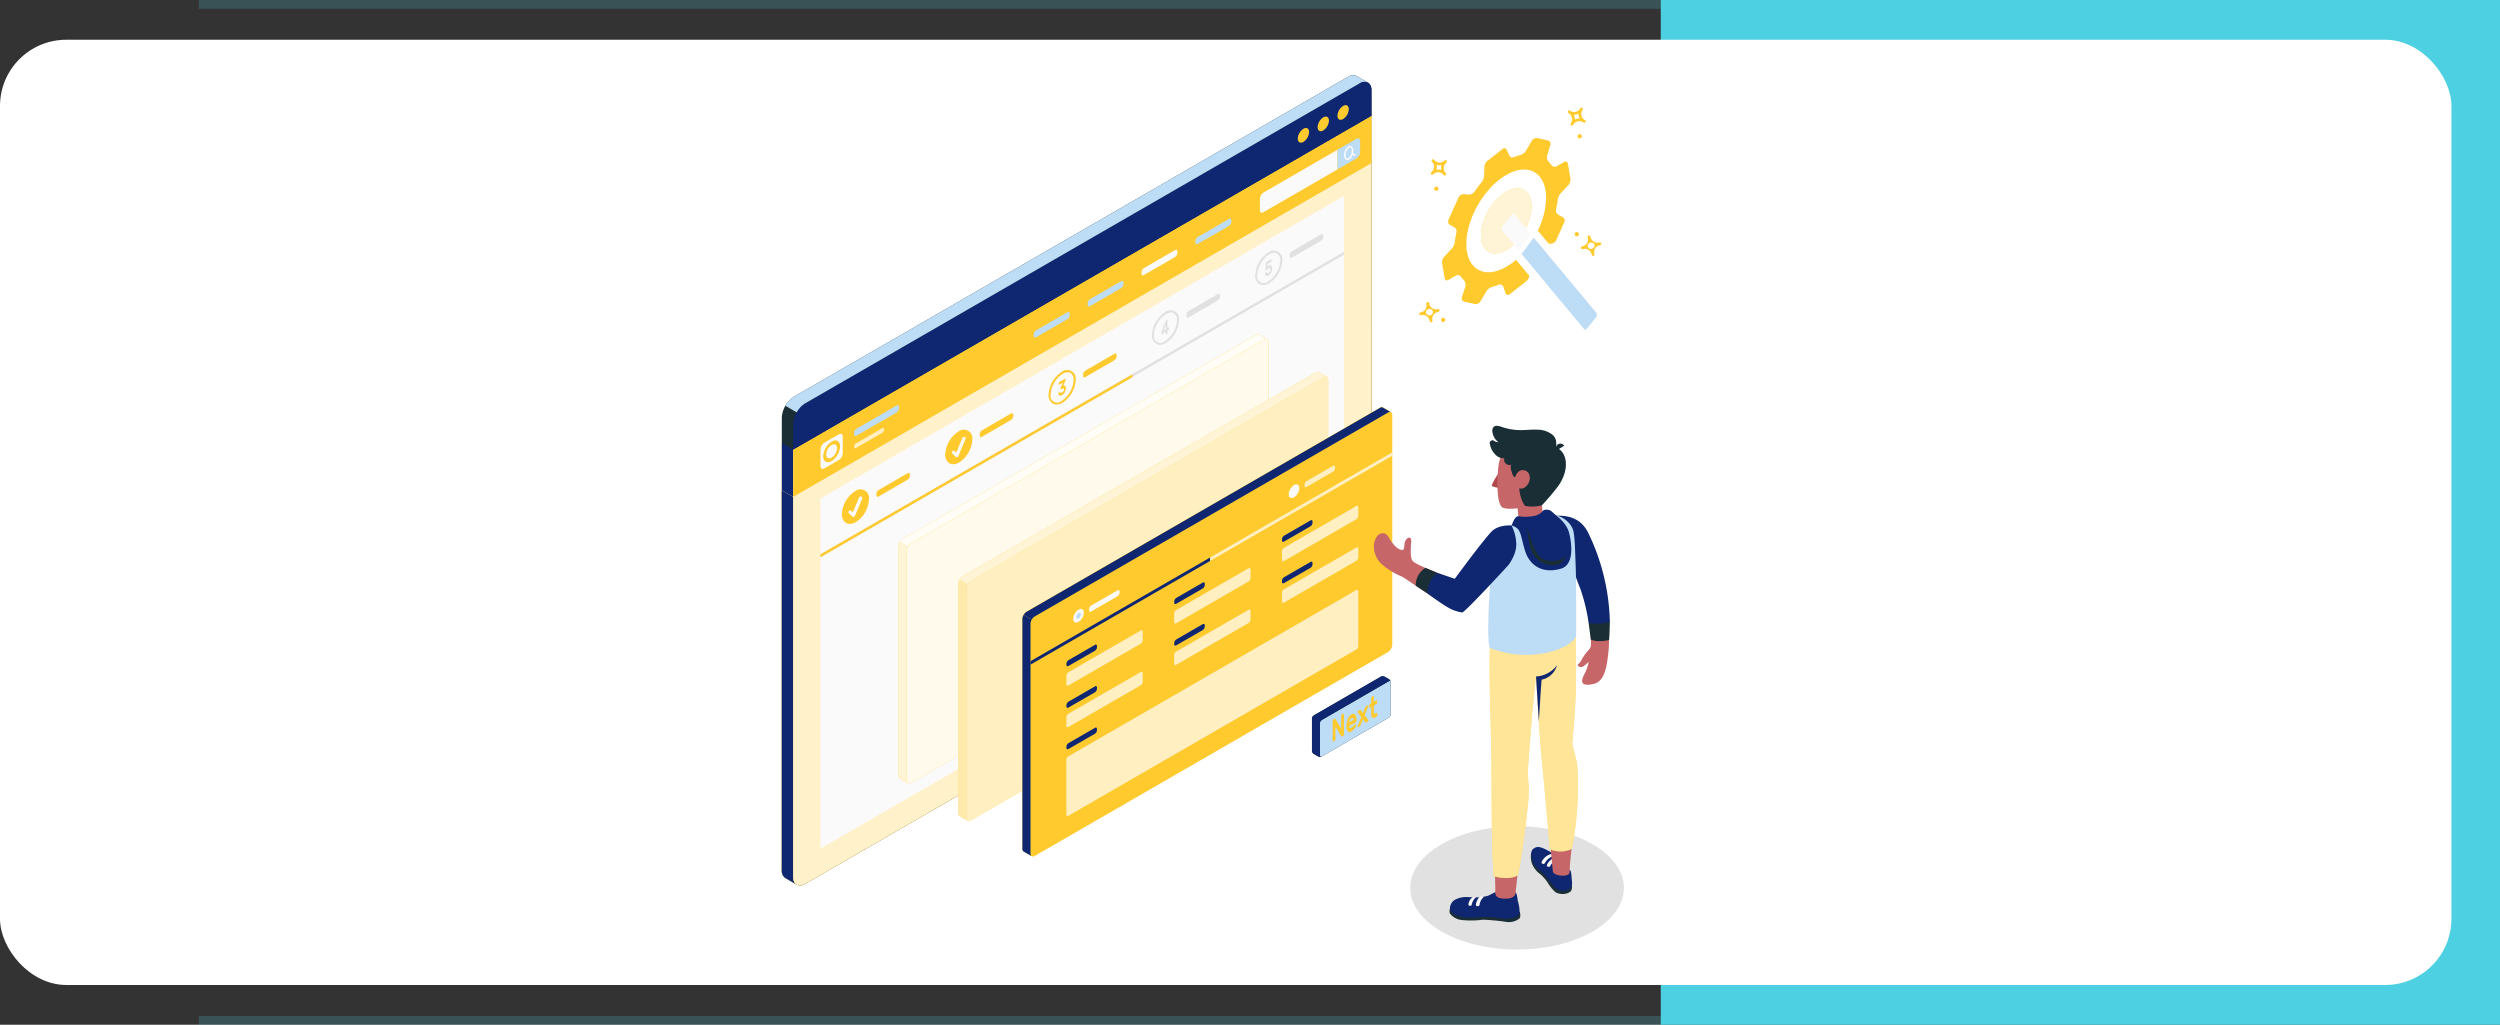 <svg xmlns="http://www.w3.org/2000/svg" width="566" height="232" viewBox="0 0 566 232">
  <rect x="0" y="0" width="566" height="232" fill="#333333" stroke="none"/>
  <g id="Grupo_146533" data-name="Grupo 146533" transform="translate(-7796.658 -9824)">
    <g id="Grupo_141934" data-name="Grupo 141934" transform="translate(6986.658 9099.879)">
      <rect id="Rectángulo_42499" data-name="Rectángulo 42499" width="521" height="2" transform="translate(855 724.121)" fill="#4dd0e1" opacity="0.2"/>
      <rect id="Rectángulo_42500" data-name="Rectángulo 42500" width="521" height="2" transform="translate(855 954.121)" fill="#4dd0e1" opacity="0.2"/>
      <rect id="Rectángulo_42501" data-name="Rectángulo 42501" width="190" height="232" transform="translate(1186 724.121)" fill="#4dd0e1"/>
      <rect id="_30" data-name="30" width="555" height="214" rx="15" transform="translate(810 733.121)" fill="#fff"/>
    </g>
    <g id="_5" data-name="5" transform="translate(7973.658 9841.021)">
      <path id="Shadow" d="M476.051,449.792c-9.447,5.454-24.765,5.454-34.211,0s-9.447-14.294,0-19.748,24.765-5.454,34.211,0S485.5,444.337,476.051,449.792Z" transform="translate(-292.482 -255.924)" fill="#e1e1e1"/>
      <g id="Window" transform="translate(0 0)">
        <g id="Window-2">
          <path id="Trazado_196678" data-name="Trazado 196678" d="M229.991,41.4l-2.566-1.493L96.49,115.5v96.719a1.929,1.929,0,0,0,.8,1.77h0l2.566,1.493h0a1.928,1.928,0,0,0,1.935-.189l125.464-72.425a6.05,6.05,0,0,0,2.738-4.739Z" transform="translate(-96.49 -32.226)" fill="#feca2e"/>
          <path id="Trazado_196679" data-name="Trazado 196679" d="M229.991,41.4l-2.566-1.493L96.49,115.5v96.719a1.929,1.929,0,0,0,.8,1.77h0l2.566,1.493h0a1.928,1.928,0,0,0,1.935-.189l125.464-72.425a6.05,6.05,0,0,0,2.738-4.739Z" transform="translate(-96.49 -32.226)" fill="#0f2771"/>
          <path id="Trazado_196680" data-name="Trazado 196680" d="M99.817,334.388l-2.528-1.472a1.925,1.925,0,0,1-.8-1.77v-86l2.57,1.48v86a1.972,1.972,0,0,0,.761,1.754Z" transform="translate(-96.49 -151.155)" fill="#feca2e"/>
          <g id="Grupo_142153" data-name="Grupo 142153" transform="translate(0 93.995)" opacity="0.65">
            <path id="Trazado_196681" data-name="Trazado 196681" d="M99.817,334.388l-2.528-1.472a1.925,1.925,0,0,1-.8-1.77v-86l2.57,1.48v86a1.972,1.972,0,0,0,.761,1.754Z" transform="translate(-96.49 -245.15)" fill="#fff"/>
          </g>
          <path id="Trazado_196682" data-name="Trazado 196682" d="M99.817,334.388l-2.528-1.472a1.925,1.925,0,0,1-.8-1.77v-86l2.57,1.48v86a1.972,1.972,0,0,0,.761,1.754Z" transform="translate(-96.49 -151.155)" fill="#0f2771"/>
          <path id="Trazado_196683" data-name="Trazado 196683" d="M102.59,215.766c0,1.745,1.224,2.452,2.738,1.581l125.464-72.425a6.05,6.05,0,0,0,2.738-4.739V43.46L102.59,119.043v96.719Z" transform="translate(-100.024 -34.283)" fill="#feca2e"/>
          <g id="Grupo_142154" data-name="Grupo 142154" transform="translate(2.566 9.177)" opacity="0.75">
            <path id="Trazado_196684" data-name="Trazado 196684" d="M102.59,215.766c0,1.745,1.224,2.452,2.738,1.581l125.464-72.425a6.05,6.05,0,0,0,2.738-4.739V43.46L102.59,119.043v96.719Z" transform="translate(-102.59 -43.46)" fill="#fff"/>
          </g>
          <g id="Grupo_142159" data-name="Grupo 142159">
            <path id="Trazado_196685" data-name="Trazado 196685" d="M102.59,119.043v10.719L233.526,54.179V43.46Z" transform="translate(-100.024 -34.283)" fill="#feca2e"/>
            <g id="Grupo_142155" data-name="Grupo 142155" transform="translate(108.24 14.284)">
              <path id="Trazado_196686" data-name="Trazado 196686" d="M353.844,72.9v2.548c0,.521.37.736.82.475L371.4,66.235V61.79L354.66,71.475a1.823,1.823,0,0,0-.82,1.421Z" transform="translate(-353.84 -59.189)" fill="#fafafa"/>
              <path id="Trazado_196687" data-name="Trazado 196687" d="M399.905,55.716c.454-.261.82-.05.82.475V58.74a1.812,1.812,0,0,1-.82,1.421l-4.315,2.49V58.206l4.315-2.49Z" transform="translate(-378.03 -55.604)" fill="#bddcf6"/>
              <path id="Trazado_196688" data-name="Trazado 196688" d="M401.637,61.6l-.479-.151a2.59,2.59,0,0,0,.076-.618,1.131,1.131,0,0,0-.437-1.026.684.684,0,0,0-.7.034,2.463,2.463,0,0,0-.963,2,1.131,1.131,0,0,0,.437,1.026.6.6,0,0,0,.307.08.754.754,0,0,0,.4-.118,2.013,2.013,0,0,0,.778-1.039l.484.151a.294.294,0,0,0,.055.008.184.184,0,0,0,.172-.126.18.18,0,0,0-.118-.223Zm-1.544.921a.338.338,0,0,1-.345.034.835.835,0,0,1-.261-.719,2.138,2.138,0,0,1,.782-1.691.434.434,0,0,1,.215-.067.257.257,0,0,1,.126.034.835.835,0,0,1,.261.719,2.138,2.138,0,0,1-.782,1.691Z" transform="translate(-380.081 -57.993)" fill="#fafafa"/>
            </g>
            <g id="Grupo_142156" data-name="Grupo 142156" transform="translate(8.765 81.189)">
              <path id="Trazado_196689" data-name="Trazado 196689" d="M121.473,214.821l-3.251,1.871a1.983,1.983,0,0,0-.892,1.552V222c0,.572.4.8.892.517l3.251-1.876a1.983,1.983,0,0,0,.892-1.552v-3.751C122.365,214.766,121.965,214.535,121.473,214.821Zm-1.624,6.052c-1.056.61-1.91.118-1.91-1.1a4.232,4.232,0,0,1,1.91-3.31c1.056-.61,1.91-.118,1.91,1.106A4.218,4.218,0,0,1,119.849,220.873Z" transform="translate(-117.33 -214.698)" fill="#fafafa"/>
              <path id="Trazado_196690" data-name="Trazado 196690" d="M120.38,222.653c0,.786.551,1.106,1.232.711a2.728,2.728,0,0,0,1.232-2.136c0-.786-.551-1.106-1.232-.711A2.728,2.728,0,0,0,120.38,222.653Z" transform="translate(-119.097 -217.971)" fill="#fafafa"/>
            </g>
            <path id="Trazado_196691" data-name="Trazado 196691" d="M135.41,205.57v.315c0,.345.244.484.543.311l9.085-5.244a1.2,1.2,0,0,0,.543-.938V199.7c0-.345-.244-.484-.543-.311l-9.085,5.244A1.2,1.2,0,0,0,135.41,205.57Z" transform="translate(-119.04 -124.595)" fill="#bddcf6"/>
            <g id="Grupo_142157" data-name="Grupo 142157" transform="translate(57.037 32.489)">
              <path id="Trazado_196692" data-name="Trazado 196692" d="M232.1,154.222v.315c0,.345.244.484.543.311l7.049-4.067a1.2,1.2,0,0,0,.543-.938v-.315c0-.345-.244-.484-.543-.311l-7.049,4.067A1.2,1.2,0,0,0,232.1,154.222Z" transform="translate(-232.1 -128.012)" fill="#bddcf6"/>
              <path id="Trazado_196693" data-name="Trazado 196693" d="M261.11,137.472v.315c0,.345.244.484.543.311l7.049-4.067a1.2,1.2,0,0,0,.543-.938v-.315c0-.345-.244-.484-.543-.311l-7.049,4.067A1.2,1.2,0,0,0,261.11,137.472Z" transform="translate(-248.909 -118.306)" fill="#bddcf6"/>
              <path id="Trazado_196694" data-name="Trazado 196694" d="M290.12,120.722v.315c0,.345.244.484.543.311l7.049-4.067a1.2,1.2,0,0,0,.543-.938v-.315c0-.345-.244-.484-.543-.311l-7.049,4.067A1.2,1.2,0,0,0,290.12,120.722Z" transform="translate(-265.717 -108.6)" fill="#fafafa"/>
              <path id="Trazado_196695" data-name="Trazado 196695" d="M319.13,103.972v.315c0,.345.244.484.543.311l7.049-4.067a1.2,1.2,0,0,0,.543-.938v-.315c0-.345-.244-.484-.543-.311l-7.049,4.067A1.2,1.2,0,0,0,319.13,103.972Z" transform="translate(-282.526 -98.894)" fill="#bddcf6"/>
            </g>
            <path id="Trazado_196696" data-name="Trazado 196696" d="M135.41,215.695v.21c0,.231.16.324.362.21l6.052-3.495a.8.8,0,0,0,.362-.627v-.21c0-.231-.16-.324-.362-.21l-6.052,3.495A.8.8,0,0,0,135.41,215.695Z" transform="translate(-119.04 -131.671)" fill="#fff" opacity="0.7"/>
            <path id="Trazado_196697" data-name="Trazado 196697" d="M226.652,21.837a1.907,1.907,0,0,0-1.96.172L99.228,94.434a6.05,6.05,0,0,0-2.738,4.739v5.732l2.566,1.493L229.991,30.815V25.083a1.923,1.923,0,0,0-.791-1.762c-.458-.269-2.1-1.211-2.549-1.48Z" transform="translate(-96.49 -21.638)" fill="#1a2e35"/>
            <path id="Trazado_196698" data-name="Trazado 196698" d="M102.59,102.721a6.039,6.039,0,0,1,2.738-4.739L230.792,25.557c1.51-.871,2.738-.164,2.738,1.581V32.87L102.59,108.453Z" transform="translate(-100.024 -23.693)" fill="#0f2771"/>
            <path id="Trazado_196699" data-name="Trazado 196699" d="M230.321,23.334a1.892,1.892,0,0,0-1.973.172L102.889,95.927a5.62,5.62,0,0,0-1.935,2.04L98.38,96.482a5.659,5.659,0,0,1,1.939-2.048L225.783,22.009a1.908,1.908,0,0,1,1.96-.172c.45.273,2.09,1.215,2.553,1.48A.132.132,0,0,0,230.321,23.334Z" transform="translate(-97.585 -21.638)" fill="#bddcf6"/>
            <g id="Grupo_142158" data-name="Grupo 142158" transform="translate(116.816 6.784)">
              <path id="Trazado_196700" data-name="Trazado 196700" d="M375.513,50.246a2.829,2.829,0,0,0-1.283,2.225c0,.82.576,1.152,1.283.74a2.83,2.83,0,0,0,1.283-2.225C376.8,50.166,376.219,49.834,375.513,50.246Z" transform="translate(-374.23 -44.896)" fill="#feca2e"/>
              <path id="Trazado_196701" data-name="Trazado 196701" d="M386.193,44.1a2.829,2.829,0,0,0-1.283,2.225c0,.82.576,1.152,1.283.74a2.829,2.829,0,0,0,1.283-2.225C387.476,44.016,386.9,43.684,386.193,44.1Z" transform="translate(-380.418 -41.333)" fill="#feca2e"/>
              <path id="Trazado_196702" data-name="Trazado 196702" d="M396.873,37.946a2.829,2.829,0,0,0-1.283,2.225c0,.82.576,1.152,1.283.74a2.829,2.829,0,0,0,1.283-2.225C398.156,37.866,397.579,37.534,396.873,37.946Z" transform="translate(-386.606 -37.769)" fill="#feca2e"/>
            </g>
          </g>
        </g>
        <g id="Grupo_142171" data-name="Grupo 142171" transform="translate(8.765 27.34)">
          <path id="Trazado_196703" data-name="Trazado 196703" d="M117.33,155.139,235.854,86.65V165.9L117.33,234.4Z" transform="translate(-117.33 -86.65)" fill="#fafafa"/>
          <g id="Grupo_142169" data-name="Grupo 142169" transform="translate(4.837 8.622)">
            <g id="Grupo_142161" data-name="Grupo 142161" transform="translate(70.197 13.529)">
              <g id="Grupo_142160" data-name="Grupo 142160">
                <path id="Trazado_196704" data-name="Trazado 196704" d="M297.53,156.066a1.649,1.649,0,0,1-.854-.223,2.208,2.208,0,0,1-.946-2.035,6.52,6.52,0,0,1,2.948-5.105,1.953,1.953,0,0,1,3.18,1.838,6.526,6.526,0,0,1-2.948,5.105A2.825,2.825,0,0,1,297.53,156.066Zm2.528-7.309a2.331,2.331,0,0,0-1.148.357h0a6,6,0,0,0-2.713,4.7,1.5,1.5,0,0,0,2.477,1.43,6,6,0,0,0,2.713-4.7,1.78,1.78,0,0,0-.711-1.632,1.224,1.224,0,0,0-.622-.16Z" transform="translate(-295.73 -144.514)" fill="#e1e1e1"/>
                <path id="Trazado_196705" data-name="Trazado 196705" d="M314.33,144.077v.294c0,.324.227.454.5.29l6.578-3.81a1.121,1.121,0,0,0,.5-.875v-.294c0-.324-.227-.454-.5-.29l-6.578,3.81A1.121,1.121,0,0,0,314.33,144.077Z" transform="translate(-306.507 -139.321)" fill="#e1e1e1"/>
              </g>
              <path id="Trazado_196706" data-name="Trazado 196706" d="M301.84,156.633a.05.05,0,0,1-.059,0,.1.1,0,0,1-.025-.076v-.564l-.942.542a.05.05,0,0,1-.059,0,.1.1,0,0,1-.025-.076v-.332a.44.44,0,0,1,.021-.126c.013-.042.029-.084.046-.13l.93-2.321a.4.4,0,0,1,.126-.189l.231-.135a.05.05,0,0,1,.059,0,.1.1,0,0,1,.025.076v1.867l.261-.151a.05.05,0,0,1,.059,0,.1.1,0,0,1,.025.076v.332a.224.224,0,0,1-.025.1.147.147,0,0,1-.059.071l-.261.151v.564a.224.224,0,0,1-.025.1.147.147,0,0,1-.059.071l-.244.143Zm-.08-1.228v-1l-.517,1.3.517-.3Z" transform="translate(-298.627 -147.374)" fill="#e1e1e1"/>
            </g>
            <g id="Grupo_142163" data-name="Grupo 142163" transform="translate(46.8 27.045)">
              <g id="Grupo_142162" data-name="Grupo 142162">
                <path id="Trazado_196707" data-name="Trazado 196707" d="M241.9,188.206a1.649,1.649,0,0,1-.854-.223,2.208,2.208,0,0,1-.946-2.035,6.526,6.526,0,0,1,2.948-5.105,1.953,1.953,0,0,1,3.18,1.838,6.526,6.526,0,0,1-2.948,5.105A2.825,2.825,0,0,1,241.9,188.206Zm2.528-7.309a2.331,2.331,0,0,0-1.148.357,6,6,0,0,0-2.713,4.7,1.5,1.5,0,0,0,2.477,1.434,6,6,0,0,0,2.713-4.7,1.775,1.775,0,0,0-.711-1.632,1.224,1.224,0,0,0-.622-.16Z" transform="translate(-240.1 -176.654)" fill="#feca2e"/>
                <path id="Trazado_196708" data-name="Trazado 196708" d="M258.69,176.217v.294c0,.324.227.454.5.29l6.578-3.81a1.121,1.121,0,0,0,.5-.875v-.294c0-.324-.227-.454-.5-.29l-6.578,3.81A1.121,1.121,0,0,0,258.69,176.217Z" transform="translate(-250.871 -171.461)" fill="#feca2e"/>
              </g>
              <path id="Trazado_196709" data-name="Trazado 196709" d="M246.9,185.037a.05.05,0,0,1,.059,0,.1.1,0,0,1,.025.076v.332a.358.358,0,0,1-.021.109c-.017.038-.029.071-.042.1l-.442.976a.543.543,0,0,1,.248-.038.3.3,0,0,1,.189.084.464.464,0,0,1,.122.21,1.141,1.141,0,0,1,.042.341,1.692,1.692,0,0,1-.063.467,1.962,1.962,0,0,1-.172.421,1.827,1.827,0,0,1-.261.353,1.446,1.446,0,0,1-.328.257.951.951,0,0,1-.37.135.462.462,0,0,1-.261-.046.386.386,0,0,1-.16-.185.7.7,0,0,1-.063-.265.225.225,0,0,1,.021-.105.158.158,0,0,1,.059-.067l.24-.139s.038-.013.05,0a.321.321,0,0,1,.042.063.239.239,0,0,0,.05.076.163.163,0,0,0,.08.042.34.34,0,0,0,.126-.008.755.755,0,0,0,.185-.084.884.884,0,0,0,.3-.286.729.729,0,0,0,.114-.391c0-.139-.038-.219-.114-.236a.437.437,0,0,0-.3.08l-.252.147a.045.045,0,0,1-.059,0,.1.1,0,0,1-.025-.076v-.332a.274.274,0,0,1,.025-.109c.013-.038.029-.071.042-.1l.425-.934-.837.484a.05.05,0,0,1-.059,0,.1.1,0,0,1-.025-.076v-.332a.224.224,0,0,1,.025-.1.147.147,0,0,1,.059-.071l1.329-.765Z" transform="translate(-243.171 -179.322)" fill="#feca2e"/>
            </g>
            <g id="Grupo_142164" data-name="Grupo 142164" transform="translate(93.578)">
              <path id="Trazado_196710" data-name="Trazado 196710" d="M353.12,123.9a1.649,1.649,0,0,1-.854-.223,2.208,2.208,0,0,1-.946-2.035,6.52,6.52,0,0,1,2.948-5.105,1.953,1.953,0,0,1,3.18,1.838,6.526,6.526,0,0,1-2.948,5.105A2.825,2.825,0,0,1,353.12,123.9Zm2.528-7.309a2.331,2.331,0,0,0-1.148.357h0a6,6,0,0,0-2.713,4.7,1.5,1.5,0,0,0,2.477,1.43,6,6,0,0,0,2.713-4.7,1.78,1.78,0,0,0-.711-1.632,1.224,1.224,0,0,0-.622-.16Z" transform="translate(-351.32 -112.344)" fill="#e1e1e1"/>
              <path id="Trazado_196711" data-name="Trazado 196711" d="M356.8,121.57a.224.224,0,0,1,.025-.1.146.146,0,0,1,.059-.071l1.14-.66a.05.05,0,0,1,.059,0,.1.1,0,0,1,.025.076v.332a.224.224,0,0,1-.025.1.146.146,0,0,1-.059.071l-.854.492-.034.618a.8.8,0,0,1,.164-.156,1.252,1.252,0,0,1,.13-.084.822.822,0,0,1,.315-.114.368.368,0,0,1,.252.063.5.5,0,0,1,.168.244,1.226,1.226,0,0,1,.059.429,2.216,2.216,0,0,1-.063.547,2.036,2.036,0,0,1-.168.45,1.433,1.433,0,0,1-.252.345,1.5,1.5,0,0,1-.311.24.929.929,0,0,1-.358.135.36.36,0,0,1-.248-.059.415.415,0,0,1-.147-.21.917.917,0,0,1-.055-.315.225.225,0,0,1,.021-.105.158.158,0,0,1,.059-.067l.244-.143s.038-.013.055,0a.092.092,0,0,1,.034.063.267.267,0,0,0,.059.143.143.143,0,0,0,.088.055.241.241,0,0,0,.118-.013,1.262,1.262,0,0,0,.135-.063.708.708,0,0,0,.278-.307.981.981,0,0,0,.105-.458.344.344,0,0,0-.105-.29.243.243,0,0,0-.278.017.7.7,0,0,0-.143.105.954.954,0,0,0-.088.1c-.021.029-.042.059-.059.084a.21.21,0,0,1-.072.063l-.278.16a.05.05,0,0,1-.059,0,.1.1,0,0,1-.025-.076l.088-1.636Z" transform="translate(-354.391 -115.018)" fill="#e1e1e1"/>
              <path id="Trazado_196712" data-name="Trazado 196712" d="M369.92,111.907v.294c0,.324.227.454.5.29l6.578-3.81a1.121,1.121,0,0,0,.5-.875v-.294c0-.324-.227-.454-.5-.29l-6.578,3.81A1.121,1.121,0,0,0,369.92,111.907Z" transform="translate(-362.097 -107.151)" fill="#e1e1e1"/>
            </g>
            <g id="Grupo_142166" data-name="Grupo 142166" transform="translate(23.398 40.561)">
              <g id="Grupo_142165" data-name="Grupo 142165">
                <path id="Trazado_196713" data-name="Trazado 196713" d="M186.26,220.342a1.687,1.687,0,0,1-.854-.219,2.212,2.212,0,0,1-.946-2.035,6.526,6.526,0,0,1,2.948-5.105,1.953,1.953,0,0,1,3.18,1.838,6.526,6.526,0,0,1-2.948,5.105,2.825,2.825,0,0,1-1.38.421Z" transform="translate(-184.46 -208.794)" fill="#feca2e"/>
                <path id="Trazado_196714" data-name="Trazado 196714" d="M203.06,208.357v.294c0,.324.227.454.5.29l6.578-3.81a1.121,1.121,0,0,0,.5-.875v-.294c0-.324-.227-.454-.5-.29l-6.578,3.81A1.121,1.121,0,0,0,203.06,208.357Z" transform="translate(-195.237 -203.601)" fill="#feca2e"/>
              </g>
              <path id="Check" d="M190.926,216.33a.376.376,0,0,0-.492.2l-1.422,3.377-.336-.328a.375.375,0,1,0-.522.538l.732.711a.38.38,0,0,0,.261.105.233.233,0,0,0,.076-.008.386.386,0,0,0,.273-.223l1.632-3.886a.375.375,0,0,0-.2-.492Z" transform="translate(-186.535 -210.96)" fill="#fafafa"/>
            </g>
            <g id="Grupo_142168" data-name="Grupo 142168" transform="translate(0 54.077)">
              <g id="Grupo_142167" data-name="Grupo 142167">
                <path id="Trazado_196715" data-name="Trazado 196715" d="M130.63,252.482a1.687,1.687,0,0,1-.854-.219,2.208,2.208,0,0,1-.946-2.035,6.526,6.526,0,0,1,2.948-5.105h0a1.953,1.953,0,0,1,3.18,1.838,6.526,6.526,0,0,1-2.948,5.105,2.812,2.812,0,0,1-1.38.421Z" transform="translate(-128.83 -240.934)" fill="#feca2e"/>
                <path id="Trazado_196716" data-name="Trazado 196716" d="M147.43,240.5v.294c0,.324.227.454.5.29l6.578-3.81a1.121,1.121,0,0,0,.5-.875V236.1c0-.324-.227-.454-.5-.29l-6.578,3.81A1.121,1.121,0,0,0,147.43,240.5Z" transform="translate(-139.607 -235.741)" fill="#feca2e"/>
              </g>
              <path id="Check-2" d="M135.286,248.46a.376.376,0,0,0-.492.2l-1.422,3.377-.336-.328a.375.375,0,1,0-.522.538l.732.711a.38.38,0,0,0,.261.105.233.233,0,0,0,.076-.008.386.386,0,0,0,.273-.223l1.632-3.886a.375.375,0,0,0-.2-.492Z" transform="translate(-130.899 -243.094)" fill="#fafafa"/>
            </g>
          </g>
          <g id="Grupo_142170" data-name="Grupo 142170" transform="translate(0 12.633)">
            <path id="Trazado_196717" data-name="Trazado 196717" d="M117.33,185.183,235.854,116.69v.664L117.33,185.847Z" transform="translate(-117.33 -116.69)" fill="#e1e1e1"/>
            <path id="Trazado_196718" data-name="Trazado 196718" d="M117.33,223.791v.278l70.622-40.758v-.66L117.33,223.4Z" transform="translate(-117.33 -154.911)" fill="#feca2e"/>
          </g>
        </g>
      </g>
      <g id="Grupo_142175" data-name="Grupo 142175" transform="translate(26.439 58.674)">
        <path id="Trazado_196719" data-name="Trazado 196719" d="M241,161.24a.67.67,0,0,0-.715.055L160.326,207.44a2.159,2.159,0,0,0-.976,1.691v51.974a.69.69,0,0,0,.278.627c.177.109,1.661.955,1.838,1.06a.675.675,0,0,0,.694-.067l79.959-46.15a2.159,2.159,0,0,0,.976-1.691V162.91a.683.683,0,0,0-.286-.631c-.177-.105-1.649-.938-1.813-1.043Z" transform="translate(-159.35 -161.161)" fill="#feca2e"/>
        <g id="Grupo_142172" data-name="Grupo 142172" transform="translate(1.834 0.999)" opacity="0.9">
          <path id="Trazado_196720" data-name="Trazado 196720" d="M245.343,163.659c-.177-.105-.358-.2-.05-.029a.721.721,0,0,0-.639.1l-79.964,46.15a2.191,2.191,0,0,0-.98,1.695v51.974a.741.741,0,0,0,.236.6.3.3,0,0,1,.046.029.675.675,0,0,0,.694-.067l79.959-46.15a2.159,2.159,0,0,0,.976-1.691V164.294a.683.683,0,0,0-.286-.631Z" transform="translate(-163.71 -163.536)" fill="#fff"/>
        </g>
        <g id="Grupo_142173" data-name="Grupo 142173" transform="translate(0.004 47.007)" opacity="0.8">
          <path id="Trazado_196721" data-name="Trazado 196721" d="M161.19,274.963a1.964,1.964,0,0,1,.29-.963l-1.834-1.06a2,2,0,0,0-.286.963v51.974a.69.69,0,0,0,.278.627c.168.1,1.48.854,1.788,1.03a.741.741,0,0,1-.236-.6V274.959Z" transform="translate(-159.36 -272.94)" fill="#fff"/>
        </g>
        <g id="Grupo_142174" data-name="Grupo 142174" transform="translate(0.282)" opacity="0.95">
          <path id="Trazado_196722" data-name="Trazado 196722" d="M241.393,161.24c.151.105,1.451.841,1.758,1.013a.721.721,0,0,0-.639.1L162.548,208.5a1.967,1.967,0,0,0-.69.732l-1.838-1.06a2.042,2.042,0,0,1,.694-.732l79.964-46.145A.67.67,0,0,1,241.393,161.24Z" transform="translate(-160.02 -161.161)" fill="#fff"/>
        </g>
      </g>
      <g id="Grupo_142179" data-name="Grupo 142179" transform="translate(39.957 67.182)">
        <path id="Trazado_196723" data-name="Trazado 196723" d="M273.144,181.47a.67.67,0,0,0-.715.055L192.466,227.67a2.159,2.159,0,0,0-.976,1.691v51.974a.69.69,0,0,0,.278.627c.177.109,1.661.955,1.838,1.06a.675.675,0,0,0,.694-.067l79.959-46.15a2.159,2.159,0,0,0,.976-1.691V183.14a.683.683,0,0,0-.286-.631c-.177-.105-1.649-.938-1.813-1.043Z" transform="translate(-191.49 -181.391)" fill="#feca2e"/>
        <g id="Grupo_142176" data-name="Grupo 142176" transform="translate(1.83 0.999)" opacity="0.7">
          <path id="Trazado_196724" data-name="Trazado 196724" d="M277.473,183.889c-.177-.105-.358-.2-.05-.029a.721.721,0,0,0-.639.1l-79.964,46.15a2.191,2.191,0,0,0-.98,1.695v51.974a.741.741,0,0,0,.236.6.3.3,0,0,1,.046.029.675.675,0,0,0,.694-.067l79.959-46.15a2.159,2.159,0,0,0,.976-1.691V184.524a.683.683,0,0,0-.286-.631Z" transform="translate(-195.84 -183.766)" fill="#fff"/>
        </g>
        <g id="Grupo_142177" data-name="Grupo 142177" transform="translate(0 47.012)" opacity="0.6">
          <path id="Trazado_196725" data-name="Trazado 196725" d="M193.32,295.2a1.964,1.964,0,0,1,.29-.963l-1.834-1.06a2,2,0,0,0-.286.963v51.974a.69.69,0,0,0,.278.627c.168.1,1.48.854,1.788,1.03a.741.741,0,0,1-.236-.6V295.2Z" transform="translate(-191.49 -293.18)" fill="#fff"/>
        </g>
        <g id="Grupo_142178" data-name="Grupo 142178" transform="translate(0.282 0.004)" opacity="0.8">
          <path id="Trazado_196726" data-name="Trazado 196726" d="M273.533,181.48c.151.105,1.451.841,1.758,1.013a.721.721,0,0,0-.639.1l-79.964,46.15a1.967,1.967,0,0,0-.69.732l-1.838-1.06a2.042,2.042,0,0,1,.694-.732l79.964-46.145A.67.67,0,0,1,273.533,181.48Z" transform="translate(-192.16 -181.401)" fill="#fff"/>
        </g>
      </g>
      <g id="Grupo_142184" data-name="Grupo 142184" transform="translate(54.471 75.193)">
        <g id="Grupo_142180" data-name="Grupo 142180">
          <path id="Trazado_196727" data-name="Trazado 196727" d="M307.654,200.52a.67.67,0,0,0-.715.055L226.976,246.72a2.159,2.159,0,0,0-.976,1.691v51.974a.69.69,0,0,0,.278.627c.177.109,1.661.955,1.838,1.06a.675.675,0,0,0,.694-.067l79.959-46.15a2.159,2.159,0,0,0,.976-1.691V202.19a.683.683,0,0,0-.286-.631c-.177-.105-1.649-.938-1.813-1.043Z" transform="translate(-226 -200.441)" fill="#feca2e"/>
          <path id="Trazado_196728" data-name="Trazado 196728" d="M308.043,200.52c.151.105,1.451.841,1.758,1.013a.721.721,0,0,0-.639.1L229.2,247.78a1.966,1.966,0,0,0-.69.732l-1.838-1.06a2.043,2.043,0,0,1,.694-.732l79.964-46.145A.67.67,0,0,1,308.043,200.52Z" transform="translate(-226.388 -200.441)" fill="#feca2e"/>
          <path id="Trazado_196729" data-name="Trazado 196729" d="M308.043,200.52c.151.105,1.451.841,1.758,1.013a.721.721,0,0,0-.639.1L229.2,247.78a1.966,1.966,0,0,0-.69.732l-1.838-1.06a2.043,2.043,0,0,1,.694-.732l79.964-46.145A.67.67,0,0,1,308.043,200.52Z" transform="translate(-226.388 -200.441)" fill="#0f2771"/>
          <path id="Trazado_196730" data-name="Trazado 196730" d="M227.834,366.217a.733.733,0,0,0,.24.606c-.311-.181-1.624-.934-1.792-1.035a.692.692,0,0,1-.282-.627V313.183a2,2,0,0,1,.286-.963l1.838,1.06a1.964,1.964,0,0,0-.29.963Z" transform="translate(-226 -265.213)" fill="#0f2771"/>
        </g>
        <g id="Grupo_142181" data-name="Grupo 142181" transform="translate(11.516 45.645)">
          <path id="Trazado_196731" data-name="Trazado 196731" d="M254.579,309.144c.66-.383,1.2-.072,1.2.694a2.63,2.63,0,0,1-1.2,2.073c-.66.378-1.2.072-1.2-.694A2.637,2.637,0,0,1,254.579,309.144Z" transform="translate(-253.38 -308.981)" fill="#fafafa"/>
          <path id="Trazado_196732" data-name="Trazado 196732" d="M255.483,311.058c.3-.172.543-.034.543.315a1.2,1.2,0,0,1-.543.942c-.3.172-.543.034-.543-.315A1.2,1.2,0,0,1,255.483,311.058Z" transform="translate(-254.284 -310.142)" fill="#bddcf6"/>
        </g>
        <path id="Trazado_196733" data-name="Trazado 196733" d="M261.87,303.149v.269c0,.294.206.412.463.265l5.993-3.457a1.027,1.027,0,0,0,.463-.8v-.269c0-.294-.206-.412-.458-.265l-5.993,3.457a1.028,1.028,0,0,0-.463.8Z" transform="translate(-246.783 -257.453)" fill="#fafafa"/>
        <g id="Grupo_142182" data-name="Grupo 142182" transform="translate(60.297 13.187)">
          <path id="Trazado_196734" data-name="Trazado 196734" d="M370.559,242.1c.66-.383,1.2-.072,1.2.694a2.63,2.63,0,0,1-1.2,2.073c-.66.378-1.2.072-1.2-.694A2.637,2.637,0,0,1,370.559,242.1Z" transform="translate(-369.36 -237.676)" fill="#fafafa"/>
          <path id="Trazado_196735" data-name="Trazado 196735" d="M377.86,236.119v.269c0,.294.206.412.463.265l5.993-3.457a1.027,1.027,0,0,0,.463-.8v-.269c0-.294-.206-.412-.458-.265l-5.993,3.457a1.027,1.027,0,0,0-.463.8Z" transform="translate(-374.285 -231.799)" fill="#fff" opacity="0.7"/>
        </g>
        <path id="Trazado_196736" data-name="Trazado 196736" d="M230.36,304.764l40.667-23.474v.778L230.36,305.547Z" transform="translate(-228.526 -247.29)" fill="#0f2771"/>
        <path id="Trazado_196737" data-name="Trazado 196737" d="M327.05,248.475,368.3,224.66v.782L327.05,249.253Z" transform="translate(-284.549 -214.475)" fill="#fff" opacity="0.7"/>
        <g id="Grupo_142183" data-name="Grupo 142183" transform="translate(9.968 25.543)">
          <path id="Trazado_196738" data-name="Trazado 196738" d="M249.7,332.489v.269c0,.294.206.412.463.265l5.993-3.457a1.027,1.027,0,0,0,.463-.8V328.5c0-.294-.206-.412-.458-.265l-5.993,3.457a1.027,1.027,0,0,0-.463.8Z" transform="translate(-249.7 -299.998)" fill="#0f2771"/>
          <path id="Trazado_196739" data-name="Trazado 196739" d="M307.72,298.989v.269c0,.294.206.412.463.265l5.994-3.457a1.027,1.027,0,0,0,.463-.8V295c0-.294-.206-.412-.458-.265l-5.993,3.457a1.027,1.027,0,0,0-.463.8Z" transform="translate(-283.317 -280.586)" fill="#0f2771"/>
          <path id="Trazado_196740" data-name="Trazado 196740" d="M365.73,265.5v.269c0,.294.206.412.463.265l5.993-3.457a1.028,1.028,0,0,0,.463-.8v-.269c0-.294-.206-.412-.458-.265L366.2,264.7a1.028,1.028,0,0,0-.463.8Z" transform="translate(-316.928 -261.179)" fill="#0f2771"/>
          <path id="Trazado_196741" data-name="Trazado 196741" d="M249.7,354.859v.269c0,.294.206.412.463.265l5.993-3.457a1.027,1.027,0,0,0,.463-.8v-.269c0-.294-.206-.412-.458-.265l-5.993,3.457a1.027,1.027,0,0,0-.463.8Z" transform="translate(-249.7 -312.96)" fill="#0f2771"/>
          <path id="Trazado_196742" data-name="Trazado 196742" d="M249.7,377.169v.269c0,.294.206.412.463.265l5.993-3.457a1.027,1.027,0,0,0,.463-.8v-.269c0-.294-.206-.412-.458-.265l-5.993,3.457a1.027,1.027,0,0,0-.463.8Z" transform="translate(-249.7 -325.888)" fill="#0f2771"/>
          <path id="Trazado_196743" data-name="Trazado 196743" d="M307.72,321.359v.269c0,.294.206.412.463.265l5.994-3.457a1.027,1.027,0,0,0,.463-.8v-.269c0-.294-.206-.412-.458-.265l-5.993,3.457a1.027,1.027,0,0,0-.463.8Z" transform="translate(-283.317 -293.548)" fill="#0f2771"/>
          <path id="Trazado_196744" data-name="Trazado 196744" d="M365.73,287.859v.269c0,.294.206.412.463.265l5.993-3.457a1.028,1.028,0,0,0,.463-.8v-.269c0-.294-.206-.412-.458-.265L366.2,287.06a1.027,1.027,0,0,0-.463.8Z" transform="translate(-316.928 -274.136)" fill="#0f2771"/>
        </g>
        <path id="Trazado_196745" data-name="Trazado 196745" d="M250.133,329.968l16.365-9.445c.252-.147.463-.029.463.265v1.93a1.016,1.016,0,0,1-.463.8l-16.365,9.445c-.252.147-.463.029-.463-.265v-1.93A1.016,1.016,0,0,1,250.133,329.968Z" transform="translate(-239.715 -269.987)" fill="#fff" opacity="0.7"/>
        <path id="Trazado_196746" data-name="Trazado 196746" d="M308.153,296.468l16.365-9.445c.252-.147.463-.029.463.265v1.93a1.016,1.016,0,0,1-.463.8l-16.365,9.445c-.252.147-.463.029-.463-.265v-1.93A1.016,1.016,0,0,1,308.153,296.468Z" transform="translate(-273.332 -250.575)" fill="#fff" opacity="0.7"/>
        <path id="Trazado_196747" data-name="Trazado 196747" d="M366.173,262.968l16.365-9.445c.252-.147.463-.029.463.265v1.93a1.016,1.016,0,0,1-.463.8l-16.365,9.445c-.252.147-.463.029-.463-.265v-1.93A1.016,1.016,0,0,1,366.173,262.968Z" transform="translate(-306.949 -231.163)" fill="#fff" opacity="0.7"/>
        <path id="Trazado_196748" data-name="Trazado 196748" d="M250.133,352.328l16.365-9.445c.252-.147.463-.029.463.265v1.93a1.016,1.016,0,0,1-.463.8l-16.365,9.445c-.252.147-.463.029-.463-.265v-1.93A1.016,1.016,0,0,1,250.133,352.328Z" transform="translate(-239.715 -282.944)" fill="#fff" opacity="0.7"/>
        <path id="Trazado_196749" data-name="Trazado 196749" d="M250.133,336.4l65.167-37.63c.252-.147.463-.029.463.265v12.393a1.016,1.016,0,0,1-.463.8l-65.167,37.63c-.252.147-.463.029-.463-.265V337.2a1.016,1.016,0,0,1,.463-.8Z" transform="translate(-239.715 -257.384)" fill="#fff" opacity="0.7"/>
        <path id="Trazado_196750" data-name="Trazado 196750" d="M308.153,318.828l16.365-9.445c.252-.147.463-.029.463.265v1.93a1.016,1.016,0,0,1-.463.8l-16.365,9.445c-.252.147-.463.029-.463-.265v-1.93A1.016,1.016,0,0,1,308.153,318.828Z" transform="translate(-273.332 -263.532)" fill="#fff" opacity="0.7"/>
        <path id="Trazado_196751" data-name="Trazado 196751" d="M366.173,285.338l16.365-9.445c.252-.147.463-.029.463.265v1.93a1.016,1.016,0,0,1-.463.8l-16.365,9.445c-.252.147-.463.029-.463-.265v-1.93A1.016,1.016,0,0,1,366.173,285.338Z" transform="translate(-306.949 -244.126)" fill="#fff" opacity="0.7"/>
      </g>
      <g id="Grupo_142187" data-name="Grupo 142187" transform="translate(120.03 136.075)">
        <g id="Speach_Bubble">
          <g id="Grupo_142185" data-name="Grupo 142185">
            <path id="Trazado_196752" data-name="Trazado 196752" d="M397.461,345.327,382.286,354.1a.921.921,0,0,0-.416.719v7.292a.9.9,0,0,0,.416.715l.976.555a.949.949,0,0,0,.833,0l15.175-8.777a.921.921,0,0,0,.416-.719V346.6a.9.9,0,0,0-.416-.715l-.976-.555a.949.949,0,0,0-.833,0Z" transform="translate(-381.87 -345.224)" fill="#1a2e35"/>
            <path id="Trazado_196753" data-name="Trazado 196753" d="M386.18,364.6v-7.292a.917.917,0,0,1,.416-.719l15.175-8.777c.227-.13.416-.025.416.24v7.292a.917.917,0,0,1-.416.719L386.6,364.841C386.369,364.971,386.18,364.866,386.18,364.6Z" transform="translate(-384.367 -346.688)" fill="#bddcf6"/>
            <path id="Trazado_196754" data-name="Trazado 196754" d="M384.1,376.008a.949.949,0,0,1-.833,0l-.976-.555a.9.9,0,0,1-.416-.711v-7.292a.861.861,0,0,1,.13-.425l1.8,1.043a.846.846,0,0,0-.122.408v7.292c0,.244.172.383.416.24Z" transform="translate(-381.876 -357.855)" fill="#0f2771"/>
            <path id="Trazado_196755" data-name="Trazado 196755" d="M399.873,346.5c-.034-.21-.2-.282-.408-.164l-15.171,8.777a.876.876,0,0,0-.294.311l-1.8-1.043a.8.8,0,0,1,.286-.294l15.175-8.777a.922.922,0,0,1,.833,0l.976.555a.908.908,0,0,1,.412.639Z" transform="translate(-382.061 -345.214)" fill="#0f2771"/>
          </g>
        </g>
        <g id="Grupo_142186" data-name="Grupo 142186" transform="translate(4.694 4.48)">
          <path id="Trazado_196756" data-name="Trazado 196756" d="M395.133,370.544c-.055.029-.093.034-.122,0a.368.368,0,0,1-.059-.067l-1.3-2.212V371.2a.353.353,0,0,1-.038.156.266.266,0,0,1-.088.109l-.374.215a.069.069,0,0,1-.088,0,.154.154,0,0,1-.038-.114v-4.6a.353.353,0,0,1,.038-.156.241.241,0,0,1,.088-.109l.324-.189a.1.1,0,0,1,.122,0,.653.653,0,0,1,.059.063l1.3,2.212v-2.931a.352.352,0,0,1,.038-.156.265.265,0,0,1,.088-.109l.374-.215a.065.065,0,0,1,.088.008.148.148,0,0,1,.038.114v4.6a.353.353,0,0,1-.038.156.226.226,0,0,1-.088.105l-.324.185Z" transform="translate(-393.03 -361.367)" fill="#feca2e"/>
          <path id="Trazado_196757" data-name="Trazado 196757" d="M400.408,368.185a3.919,3.919,0,0,1,.08-.795,3.483,3.483,0,0,1,.227-.744,2.643,2.643,0,0,1,.358-.614,1.633,1.633,0,0,1,.471-.421.761.761,0,0,1,.471-.126.551.551,0,0,1,.358.185,1.059,1.059,0,0,1,.227.446,2.332,2.332,0,0,1,.08.648v.32a.353.353,0,0,1-.038.156.265.265,0,0,1-.088.109l-1.544.892a.673.673,0,0,0,.042.265.29.29,0,0,0,.118.143.261.261,0,0,0,.172.029.565.565,0,0,0,.2-.072.925.925,0,0,0,.24-.185.957.957,0,0,0,.151-.206.908.908,0,0,1,.084-.126.312.312,0,0,1,.088-.072l.37-.214a.069.069,0,0,1,.088,0,.133.133,0,0,1,.034.114,1.012,1.012,0,0,1-.072.3,2.514,2.514,0,0,1-.2.421,2.849,2.849,0,0,1-.332.446,1.845,1.845,0,0,1-.454.37.8.8,0,0,1-.471.13.521.521,0,0,1-.357-.189,1.213,1.213,0,0,1-.227-.479,2.883,2.883,0,0,1-.08-.732Zm1.131-1.72a.841.841,0,0,0-.227.193,1.19,1.19,0,0,0-.16.248,1.381,1.381,0,0,0-.1.269,1.223,1.223,0,0,0-.042.248l1.043-.6a1.688,1.688,0,0,0-.034-.2.379.379,0,0,0-.084-.164.213.213,0,0,0-.151-.067.453.453,0,0,0-.244.08Z" transform="translate(-397.3 -361.438)" fill="#feca2e"/>
          <path id="Trazado_196758" data-name="Trazado 196758" d="M407.6,364.02l-.547,1.354a.48.48,0,0,1-.1.164.559.559,0,0,1-.109.088l-.358.206a.059.059,0,0,1-.084-.008.169.169,0,0,1-.034-.122.314.314,0,0,1,.017-.109l.833-2.069-.795-1.056a.346.346,0,0,1-.017-.088.457.457,0,0,1,.034-.164.221.221,0,0,1,.084-.105l.358-.206a.213.213,0,0,1,.109-.038.129.129,0,0,1,.1.055l.522.694.517-1.3a.48.48,0,0,1,.1-.164.559.559,0,0,1,.109-.088l.357-.206a.059.059,0,0,1,.084.008.17.17,0,0,1,.034.122.457.457,0,0,1-.017.109l-.8,2.006.824,1.085a.345.345,0,0,1,.017.088.423.423,0,0,1-.034.164.244.244,0,0,1-.084.105l-.357.206a.34.34,0,0,1-.109.038.116.116,0,0,1-.093-.055l-.551-.719Z" transform="translate(-400.759 -358.753)" fill="#feca2e"/>
          <path id="Trazado_196759" data-name="Trazado 196759" d="M413.785,359.535a.475.475,0,0,0,.076.307c.05.059.147.046.286-.034l.282-.164a.069.069,0,0,1,.088,0,.154.154,0,0,1,.038.114v.471a.34.34,0,0,1-.038.156.227.227,0,0,1-.088.105l-.341.2q-.435.252-.669.063a1.116,1.116,0,0,1-.236-.858v-1.531l-.307.177a.065.065,0,0,1-.088-.008.154.154,0,0,1-.038-.114v-.471a.353.353,0,0,1,.038-.156.265.265,0,0,1,.088-.109l.307-.177v-1.161a.353.353,0,0,1,.038-.156.265.265,0,0,1,.088-.109l.349-.2a.069.069,0,0,1,.088,0,.154.154,0,0,1,.038.114v1.161l.6-.345a.069.069,0,0,1,.088,0,.154.154,0,0,1,.038.114v.471a.34.34,0,0,1-.038.156.266.266,0,0,1-.088.109l-.6.345v1.51Z" transform="translate(-404.456 -355.867)" fill="#feca2e"/>
        </g>
      </g>
      <g id="Magic_Wand" transform="translate(144.301 7.328)">
        <ellipse id="Elipse_5003" data-name="Elipse 5003" cx="8.087" cy="4.669" rx="8.087" ry="4.669" transform="matrix(0.502, -0.865, 0.865, 0.502, 11.623, 30.311)" fill="#feca2e"/>
        <ellipse id="Elipse_5004" data-name="Elipse 5004" cx="8.087" cy="4.669" rx="8.087" ry="4.669" transform="matrix(0.502, -0.865, 0.865, 0.502, 11.623, 30.311)" fill="#fff" opacity="0.8"/>
        <g id="Grupo_142188" data-name="Grupo 142188" transform="translate(5.165 6.901)">
          <path id="Trazado_196760" data-name="Trazado 196760" d="M478.075,69.4a2.737,2.737,0,0,1,.744-1.51l1.607-1.712a1.873,1.873,0,0,0,.517-1.506l-.576-3.339a.554.554,0,0,0-.913-.4l-1.607.913a.9.9,0,0,1-1.228-.273,4.908,4.908,0,0,0-.6-.732,1.507,1.507,0,0,1-.357-1.455l.719-2.326a.778.778,0,0,0-.572-1.051L473.5,55.5a1.253,1.253,0,0,0-1.308.606l-1.325,2.237a2.244,2.244,0,0,1-1.312.984,10.6,10.6,0,0,0-1.422.471.792.792,0,0,1-1.089-.5l-.5-1.043a.58.58,0,0,0-.976-.307l-3.453,2.717a1.94,1.94,0,0,0-.656,1.468l-.072,1.737a2.549,2.549,0,0,1-.543,1.585c-.559.681-1.1,1.388-1.6,2.128a1.757,1.757,0,0,1-1.4.711l-.984-.114a1.414,1.414,0,0,0-1.279.782l-2.263,5.055a.892.892,0,0,0,.467,1.186l.736.4a1.124,1.124,0,0,1,.614,1.241,20.417,20.417,0,0,0-.387,2.237,2.763,2.763,0,0,1-.753,1.51l-1.6,1.733a1.849,1.849,0,0,0-.517,1.51l.576,3.339a.552.552,0,0,0,.913.4l1.6-.938a.9.9,0,0,1,1.228.273,6.788,6.788,0,0,0,.589.732,1.527,1.527,0,0,1,.362,1.455l-.761,2.389a.771.771,0,0,0,.572,1.051l2.3.517a1.257,1.257,0,0,0,1.308-.606l1.371-2.3a2.245,2.245,0,0,1,1.312-.984,10.606,10.606,0,0,0,1.422-.471.781.781,0,0,1,1.085.5l.471,1.337a.576.576,0,0,0,.976.3l3.663-2.868c.391-.307.875-.921.656-1.463l-.32-.362-2.582-3.1a14.45,14.45,0,0,1-2.217,1.59c-4.984,2.876-9.026.559-9.026-5.177s4.042-12.717,9.026-15.6,9.026-.559,9.026,5.177a17.558,17.558,0,0,1-1.872,7.414l2.448,2.94.437.021a1.409,1.409,0,0,0,1.27-.782l1.846-4.1a.886.886,0,0,0-.467-1.186l-.8-.45a1.106,1.106,0,0,1-.614-1.236,22.585,22.585,0,0,0,.387-2.233Z" transform="translate(-451.858 -55.472)" fill="#feca2e"/>
          <path id="Trazado_196761" data-name="Trazado 196761" d="M487.844,104.578l-3.634-4.395a.958.958,0,0,1-.088-1.022l2.116-2.637a.408.408,0,0,1,.715-.059l3.638,4.395-2.747,3.722Z" transform="translate(-470.489 -79.119)" fill="#fafafa"/>
          <path id="Trazado_196762" data-name="Trazado 196762" d="M511.639,127.021l-2.116,2.637a.408.408,0,0,1-.715.059l-14.1-16.935,2.742-3.722L511.551,126a.958.958,0,0,1,.084,1.022Z" transform="translate(-476.687 -86.524)" fill="#bddcf6"/>
        </g>
        <g id="Shine" transform="translate(33.628)">
          <path id="Trazado_196763" data-name="Trazado 196763" d="M520.317,43.1a.308.308,0,0,1-.109-.4l.139-.265a1.563,1.563,0,0,0-.45-1.989l-.24-.177a.308.308,0,0,1,.324-.521l.265.139h0a1.56,1.56,0,0,0,1.989-.454l.177-.24a.3.3,0,0,1,.412-.076h0a.312.312,0,0,1,.109.4l-.139.265a1.559,1.559,0,0,0,.454,1.989l.24.177a.3.3,0,0,1,.076.412.308.308,0,0,1-.4.109l-.265-.139a1.56,1.56,0,0,0-1.989.454l-.177.24a.3.3,0,0,1-.412.076Zm.58-2.414a2.117,2.117,0,0,1,.248,1.1,2.118,2.118,0,0,1,1.1-.248,2.117,2.117,0,0,1-.248-1.1A2.118,2.118,0,0,1,520.9,40.685Z" transform="translate(-519.53 -39.063)" fill="#feca2e"/>
        </g>
        <g id="Shine-2" transform="translate(0 44.007)">
          <path id="Trazado_196764" data-name="Trazado 196764" d="M441.454,143.713a.306.306,0,0,1,.353.223l.08.286a1.557,1.557,0,0,0,1.687,1.144l.294-.034a.307.307,0,0,1,.118.6l-.286.08h0a1.559,1.559,0,0,0-1.144,1.691l.034.294a.306.306,0,0,1-.248.336h0a.309.309,0,0,1-.353-.223l-.08-.286a1.559,1.559,0,0,0-1.691-1.144l-.3.034a.307.307,0,0,1-.114-.6l.286-.08a1.563,1.563,0,0,0,1.144-1.691l-.034-.294a.307.307,0,0,1,.248-.336h0Zm1.228,2.157a.8.8,0,0,0-1.565.3.8.8,0,0,0,1.565-.3Z" transform="translate(-439.578 -143.707)" fill="#feca2e"/>
        </g>
        <g id="Shine-3" transform="translate(36.626 28.986)">
          <path id="Trazado_196765" data-name="Trazado 196765" d="M529.486,112.582a.3.3,0,0,1-.362-.21l-.088-.286a1.554,1.554,0,0,0-1.729-1.081l-.294.046a.308.308,0,0,1-.139-.6l.286-.088h0a1.553,1.553,0,0,0,1.081-1.728l-.046-.294a.307.307,0,0,1,.6-.135l.088.286a1.554,1.554,0,0,0,1.729,1.081l.294-.046a.307.307,0,0,1,.135.6l-.286.088a1.553,1.553,0,0,0-1.081,1.728l.046.294a.3.3,0,0,1-.236.345Zm-1.3-2.115a.8.8,0,0,0,1.552-.357.8.8,0,0,0-1.552.357Z" transform="translate(-526.66 -107.99)" fill="#feca2e"/>
        </g>
        <g id="Shine-4" transform="translate(2.629 11.71)">
          <path id="Trazado_196766" data-name="Trazado 196766" d="M449.236,70.509l-.008.008a.31.31,0,0,1-.416-.008l-.215-.21h0a1.561,1.561,0,0,0-2.036-.13l-.24.181a.308.308,0,0,1-.408-.458l.206-.214a1.561,1.561,0,0,0,.13-2.035l-.181-.24a.315.315,0,0,1,.042-.416.31.31,0,0,1,.416.008l.215.206a1.561,1.561,0,0,0,2.036.13l.24-.181a.306.306,0,0,1,.4.458l-.21.214a1.555,1.555,0,0,0-.126,2.035l.181.24a.309.309,0,0,1-.034.408Zm-2.162-1.228a2.168,2.168,0,0,1,1.123.071,2.167,2.167,0,0,1,.072-1.123,2.168,2.168,0,0,1-1.123-.071A2.168,2.168,0,0,1,447.074,69.281Z" transform="translate(-445.829 -66.909)" fill="#feca2e"/>
        </g>
        <ellipse id="Elipse_5005" data-name="Elipse 5005" cx="0.479" cy="0.479" rx="0.479" ry="0.479" transform="translate(4.96 47.595)" fill="#feca2e"/>
        <path id="Trazado_196767" data-name="Trazado 196767" d="M525.8,53.889a.479.479,0,1,1-.479-.479A.479.479,0,0,1,525.8,53.889Z" transform="translate(-488.979 -47.377)" fill="#feca2e"/>
        <path id="Trazado_196768" data-name="Trazado 196768" d="M524.239,106.589a.479.479,0,1,1-.479-.479A.479.479,0,0,1,524.239,106.589Z" transform="translate(-488.075 -77.914)" fill="#feca2e"/>
        <path id="Trazado_196769" data-name="Trazado 196769" d="M448.609,82.089a.479.479,0,1,1-.479-.479A.479.479,0,0,1,448.609,82.089Z" transform="translate(-444.255 -63.717)" fill="#feca2e"/>
      </g>
      <g id="Character" transform="translate(134.05 79.38)">
        <g id="Grupo_142189" data-name="Grupo 142189" transform="translate(17.125 105.536)">
          <path id="Trazado_196770" data-name="Trazado 196770" d="M456.029,470.49c-.13.042-.147.782-.034,1.022a3.846,3.846,0,0,0,2.578,1.48,20.538,20.538,0,0,0,4.87-.059,46.707,46.707,0,0,1,5,.446,4.007,4.007,0,0,0,3.264-.681,1.007,1.007,0,0,0,.227-.8c-.025-.643-.088-.774-.16-.765l-15.743-.639Z" transform="translate(-455.92 -466.648)" fill="#1a2e35"/>
          <path id="Trazado_196771" data-name="Trazado 196771" d="M471.67,463.921c.029.126.059.252.084.383a6.414,6.414,0,0,1,.143,1.981,1.779,1.779,0,0,1-1.173.883,6.02,6.02,0,0,1-3.293.063,23.289,23.289,0,0,0-3.865-.235,23.968,23.968,0,0,1-3.382.168,8.055,8.055,0,0,1-2.486-.509c-.669-.286-1.35-.652-1.514-1.342a2.266,2.266,0,0,1,1.258-2.262,5.107,5.107,0,0,1,2.515-.543c.946,0,1.661.122,2.5.059a12.059,12.059,0,0,0,2.158-.3c.631-.2,1.573-.816,1.842-.845,0,0,3.966-.1,4.366-.063.463.038.547,1.03.606,1.346.046.244.055.5.118.744C471.59,463.606,471.633,463.766,471.67,463.921Z" transform="translate(-456.071 -461.353)" fill="#0f2771"/>
          <path id="Trazado_196772" data-name="Trazado 196772" d="M471.948,463.843a2.864,2.864,0,0,0-1.035,1.779c.025.484-.829.526-.854.042a4.137,4.137,0,0,1,.753-1.7,2.1,2.1,0,0,1,1.136-.122Z" transform="translate(-464.113 -462.772)" fill="#fafafa"/>
          <path id="Trazado_196773" data-name="Trazado 196773" d="M467.741,464.127a3.03,3.03,0,0,0-.917,1.64c-.013.357-.757.328-.744-.029a2.311,2.311,0,0,1,.917-1.632c.236-.164.665-.118.74.021Z" transform="translate(-461.807 -462.888)" fill="#fafafa"/>
        </g>
        <g id="Grupo_142190" data-name="Grupo 142190" transform="translate(35.554 95.361)">
          <path id="Trazado_196774" data-name="Trazado 196774" d="M499.827,440.06a4.67,4.67,0,0,0,.177,2.616,5.436,5.436,0,0,0,1.905,2.363,9.668,9.668,0,0,1,1.682,1.96,8.4,8.4,0,0,0,1.758,2.111,3.42,3.42,0,0,0,2.776.143c.723-.32.959-.6.892-1.758-.067-1.135-3.6-1.485-3.6-1.485l-5.59-5.946Z" transform="translate(-499.737 -438.84)" fill="#1a2e35"/>
          <path id="Trazado_196775" data-name="Trazado 196775" d="M508.6,442.358c.3.109.391.677.458,1.817.05.862.437,2.115-.736,2.679a2.9,2.9,0,0,1-3.146-.6c-.829-1-1.392-1.876-2.566-3.091-1.022-1.051-2.069-1.392-2.553-3.528-.311-1.371-.1-1.947.82-2.359,1.266-.568,3.3,1.165,4.307,1.426.866.223,3.117,3.549,3.419,3.659Z" transform="translate(-499.843 -437.16)" fill="#0f2771"/>
          <path id="Trazado_196776" data-name="Trazado 196776" d="M508.385,440.745c-.055-.013-.109-.034-.172-.055a3.3,3.3,0,0,0-2.725,1.867c-.164.378.366.66.673.362a3.507,3.507,0,0,1,2.721-1.855,1.461,1.461,0,0,0-.5-.315Z" transform="translate(-503.051 -439.206)" fill="#fafafa"/>
          <path id="Trazado_196777" data-name="Trazado 196777" d="M510.885,442.32a3.259,3.259,0,0,0-2.528,1.846c-.164.379.366.66.673.362a3.349,3.349,0,0,1,2.267-1.762C511.159,442.606,511.02,442.455,510.885,442.32Z" transform="translate(-504.714 -440.15)" fill="#fafafa"/>
        </g>
        <path id="Trazado_196778" data-name="Trazado 196778" d="M514.588,397.55l-7.138.925s.189,4.395.627,9.193c.366,4,.812,9.7,1.039,11.51a3.98,3.98,0,0,0,.072.572c.118,1.068,3.768,1.4,3.768.156l.072-1.451C513.326,414.136,514.945,404.014,514.588,397.55Z" transform="translate(-468.652 -318.846)" fill="#c76668"/>
        <path id="Trazado_196779" data-name="Trazado 196779" d="M485.34,400.76l-5.93.828.488,24.257-.017.429c.038,1.081.622,1.434,2.111,1.493,1.813.072,2.486-.711,2.5-1.3,0-.055,0-.118,0-.181.635-5.631,1.594-14.958,1.724-18.033a23.6,23.6,0,0,0-.883-7.486Z" transform="translate(-452.406 -320.706)" fill="#c76668"/>
        <g id="Grupo_142191" data-name="Grupo 142191" transform="translate(41.225 20.356)">
          <path id="Trazado_196780" data-name="Trazado 196780" d="M527.767,277.969c-2.431-14.059-5.047-16.632-9.287-18.449l1.009,7.839s3.613,9.21,4.067,12.427a44.948,44.948,0,0,1,.622,8.768,1.742,1.742,0,0,1-.547,1.106,9.939,9.939,0,0,0-1.653,2.359c-.442.7-.887.938-.778,1.11a.941.941,0,0,0,1.262.181,6.455,6.455,0,0,0,1.2-1,8.739,8.739,0,0,1-.9,2.645c-1,1.9-.858,2.91,1.83,2.393,1.687-.324,2.818-1.627,3.34-5.589a30.908,30.908,0,0,0,.349-4.4,76.252,76.252,0,0,0-.509-9.391Z" transform="translate(-516.268 -259.218)" fill="#c76668"/>
          <path id="Trazado_196781" data-name="Trazado 196781" d="M535.595,315.37s-.025,3.2-.177,4.353c0,0-2.523.656-4.134-.1l-.484-3.739,4.795-.517Z" transform="translate(-523.406 -291.581)" fill="#1a2e35"/>
          <path id="Trazado_196782" data-name="Trazado 196782" d="M513.22,258.814c1.649-.055,5.308-.067,7.234,3.739a48.349,48.349,0,0,1,4.959,20.261,11.713,11.713,0,0,1-4.8.3,40.59,40.59,0,0,0-1.876-7.755c-1.035-2.569-3.323-8.987-3.482-9.95-.164-.988-2.031-6.59-2.031-6.59Z" transform="translate(-513.22 -258.803)" fill="#0f2771"/>
        </g>
        <g id="Grupo_142193" data-name="Grupo 142193" transform="translate(26.194 43.858)">
          <g id="Grupo_142192" data-name="Grupo 142192">
            <path id="Trazado_196783" data-name="Trazado 196783" d="M497.482,350.217c-.172-4.142-.614-4.235-1.279-7.477.336-3.949.652-7.271.791-11.552.151-4.622-.046-10.185-.046-15.1-5.06-.336-17.715-4.525-19.3,3.432-.463,6.422.177,19.13.252,27.886s-.046,15.959.467,25.354c1.455.53,4.126.761,5.548-.193,1.148-5.875,1.792-11.8,2.2-15.442.5-4.449-.017-6.237.025-8.264.244-3.495.551-7.3.82-10.719s1.022-10.547,1.022-10.547.517,8.293.8,12.46.618,7.288,1.056,12.053c.4,4.4.854,9.492,1.279,14.58a5.862,5.862,0,0,0,5.005-.08,76.325,76.325,0,0,0,1.35-16.384Z" transform="translate(-477.484 -314.69)" fill="#feca2e"/>
            <path id="Trazado_196784" data-name="Trazado 196784" d="M497.482,350.217c-.172-4.142-.614-4.235-1.279-7.477.336-3.949.652-7.271.791-11.552.151-4.622-.046-10.185-.046-15.1-5.06-.336-17.715-4.525-19.3,3.432-.463,6.422.177,19.13.252,27.886s-.046,15.959.467,25.354c1.455.53,4.126.761,5.548-.193,1.148-5.875,1.792-11.8,2.2-15.442.5-4.449-.017-6.237.025-8.264.244-3.495.551-7.3.82-10.719s1.022-10.547,1.022-10.547c.257,4.067.517,8.293.8,12.46s.618,7.288,1.056,12.053c.4,4.4.854,9.492,1.279,14.58a5.862,5.862,0,0,0,5.005-.08,76.325,76.325,0,0,0,1.35-16.384Z" transform="translate(-477.484 -314.69)" fill="#fff" opacity="0.5"/>
          </g>
          <path id="Trazado_196785" data-name="Trazado 196785" d="M502.46,341.866a6.393,6.393,0,0,0,4.749-2.536,4.521,4.521,0,0,1-3.474,3.255c-.093.551-.627,9.487-.627,9.487l-.644-10.206Z" transform="translate(-491.955 -328.968)" fill="#0f2771"/>
        </g>
        <path id="Trazado_196786" data-name="Trazado 196786" d="M495.95,261.945c-.568-1.72-2.751-3.6-4.938-3.192a64.571,64.571,0,0,0-9.573,2.389c-2,.715-3.823,2.443-3.991,9.029,0,0-1.338,16.355-.311,18.525a22.578,22.578,0,0,0,12.769,1.085c6.015-1.312,6.742-3.81,6.742-3.81s.076-11.035-.1-15.8c-.151-4.05-.206-7.044-.6-8.23Z" transform="translate(-450.864 -238.386)" fill="#bddcf6"/>
        <g id="Grupo_142195" data-name="Grupo 142195" transform="translate(31.156 17.306)">
          <path id="Trazado_196787" data-name="Trazado 196787" d="M492.38,252.357l.652,6.148,5.51,0-.639-6.96Z" transform="translate(-491.076 -251.55)" fill="#c76668"/>
          <g id="Grupo_142194" data-name="Grupo 142194" transform="translate(0 1.678)">
            <path id="Trazado_196788" data-name="Trazado 196788" d="M489.28,259.114c.4-.837.715-1.951,1.489-2.094a10.209,10.209,0,0,0,4.038-.151,3.5,3.5,0,0,0,1.7-1.186,1.862,1.862,0,0,1,1.981.357c.808.854,3.2,2.271,3.836,4.782s1.144,7.145-1.754,8.045c-4.248,1.312-7.272-.681-8.286-4.2C491.169,260.817,491.48,259.812,489.28,259.114Z" transform="translate(-489.28 -255.539)" fill="#0f2771"/>
            <path id="Trazado_196789" data-name="Trazado 196789" d="M497.18,264.8c.694.955,1.43,5.093,3.079,6.708s5.228,1.228,5.88-.421a2.663,2.663,0,0,1-2.65,2.351,5.15,5.15,0,0,1-5.371-4C497.487,266.983,497.575,265.919,497.18,264.8Z" transform="translate(-493.857 -260.905)" fill="#1a2e35"/>
          </g>
        </g>
        <g id="Grupo_142198" data-name="Grupo 142198" transform="translate(26.255)">
          <g id="Grupo_142196" data-name="Grupo 142196" transform="translate(0.439 4.468)">
            <path id="Trazado_196790" data-name="Trazado 196790" d="M480.059,236.26s-1.56,2.49-1.371,2.725,1.384.429,1.384.429Z" transform="translate(-478.672 -229.852)" fill="#b0494c"/>
            <path id="Trazado_196791" data-name="Trazado 196791" d="M485.643,221.367c-2.906.681-3.718,1.985-3.89,6.628-.177,4.853.349,6.363,1,7,.442.429,2.831.458,4.025.1,1.5-.45,4.879-1.733,6.418-4.205,1.813-2.91,2.217-6.808.172-8.356-2.877-2.178-6.549-1.438-7.731-1.161Z" transform="translate(-480.437 -221.023)" fill="#c76668"/>
          </g>
          <g id="Grupo_142197" data-name="Grupo 142197">
            <path id="Trazado_196792" data-name="Trazado 196792" d="M479.152,217.187a2.514,2.514,0,0,0,1.8.555c-.126.013-.084.542-.072.614a1.076,1.076,0,0,0,.353.572,1.117,1.117,0,0,0,1.312.227c-.4.324-.1,1.312.042,1.712.164.479.231.988.765,1.2,0,0,.421-1.8,1.935-1.611s1.775,2.124.841,3.322-1.834.765-1.834.765a7.947,7.947,0,0,0,1.27,3.982,8.3,8.3,0,0,0,3.853-.135,53.049,53.049,0,0,0,3.6-4.235c2.662-3.6,2.292-7.772-.341-8.814a11.346,11.346,0,0,0-.084-1.648,2.4,2.4,0,0,0-.845-1.316,5.619,5.619,0,0,0-3.213-1.1c-1.329-.084-2.658.109-3.987.1a13.323,13.323,0,0,1-4.273-.736c-.585-.2-1.3-.425-1.762-.013a1.348,1.348,0,0,0-.3,1.207,3.522,3.522,0,0,0,1.325,2.258,1.3,1.3,0,0,1-.866-.227.637.637,0,0,0-1.014.744,4.337,4.337,0,0,0,1.493,2.565Z" transform="translate(-477.629 -210.399)" fill="#1a2e35"/>
            <path id="Trazado_196793" data-name="Trazado 196793" d="M513.351,221.547l1.724-1.068a1.014,1.014,0,0,0-1.724,1.068Z" transform="translate(-498.239 -215.962)" fill="#1a2e35"/>
          </g>
        </g>
        <g id="Grupo_142199" data-name="Grupo 142199" transform="translate(0 22.546)">
          <path id="Trazado_196794" data-name="Trazado 196794" d="M421.588,275.873c.942.416,12.025,8.608,13.753,7.654s10.595-11.312,10.595-11.312a7.16,7.16,0,0,0,0-7.772,6.03,6.03,0,0,0-5.056,2.645c-1.581,2.183-7.268,9.635-7.268,9.635-1.586-.795-7.264-2.956-8.534-3.68a4.9,4.9,0,0,1-1-.618c-.627-.618-.517-2.12-.509-2.935,0-.383.013-.765.055-1.144.055-.467.143-1.607-.694-1.245a1.066,1.066,0,0,0-.4.336,1.858,1.858,0,0,0-.3.572c-.16.492-.105,1.035-.252,1.531a.394.394,0,0,1-.105.2.346.346,0,0,1-.265.08c-1.22-.038-2.376-1.749-2.94-2.658a2.49,2.49,0,0,0-.925-1.056,1.652,1.652,0,0,0-1.9.736,3.874,3.874,0,0,0-.606,2.691,5.341,5.341,0,0,0,1.594,3.373,16.387,16.387,0,0,0,4.757,2.961Z" transform="translate(-415.205 -264.258)" fill="#c76668"/>
          <path id="Trazado_196795" data-name="Trazado 196795" d="M442.7,288.042l-2.772-1.152a4.606,4.606,0,0,0-2.191,4.037l2.683,1.783,2.28-4.664Z" transform="translate(-428.261 -277.268)" fill="#1a2e35"/>
          <path id="Trazado_196796" data-name="Trazado 196796" d="M463.073,264.023s-2.7-.219-4.282,1.165-8.555,10.909-8.555,10.909l-3.882-1.312a5.415,5.415,0,0,0-2.28,4.664s2.73,2.023,4.214,2.893a8.829,8.829,0,0,0,3.621,1.384c.66-.034,10.46-10.724,10.46-10.724s1.952-2.49,1.771-5a9.6,9.6,0,0,0-1.073-3.982Z" transform="translate(-431.917 -264.01)" fill="#0f2771"/>
        </g>
      </g>
    </g>
  </g>
</svg>
